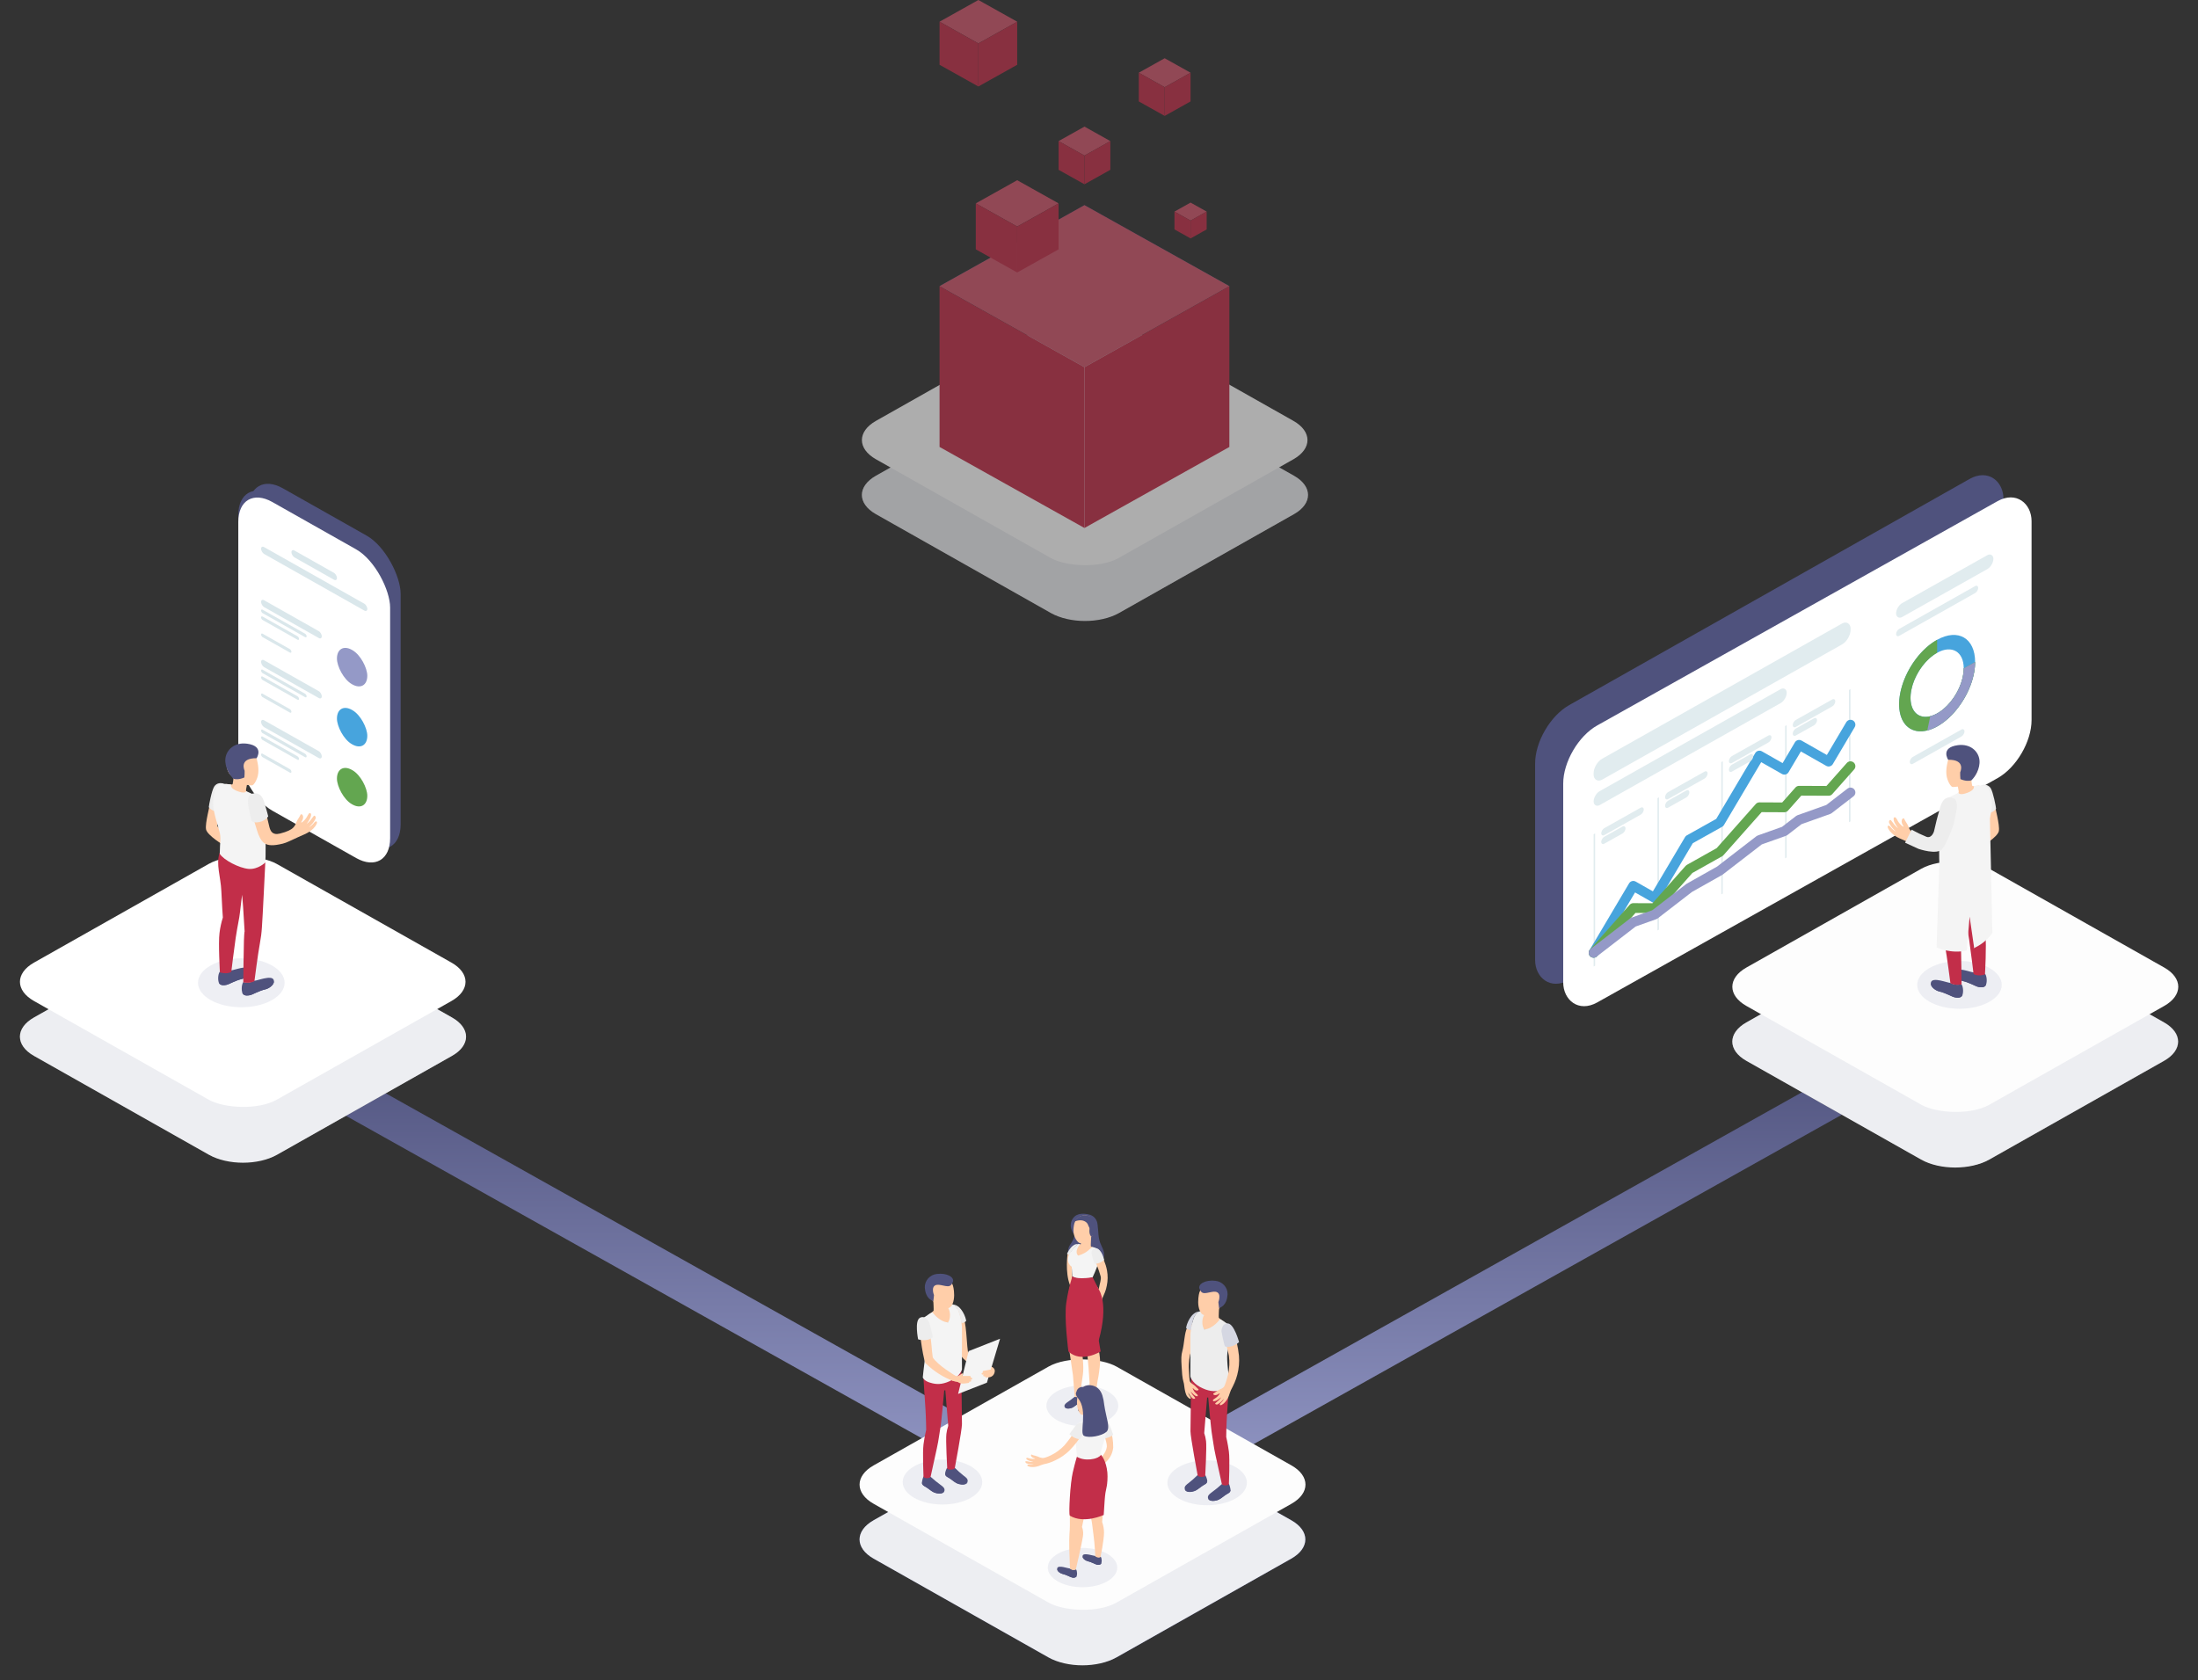 <svg width="450" height="344" viewBox="0 0 450 344" fill="none" xmlns="http://www.w3.org/2000/svg">
<rect x="0" y="0" width="450" height="344" fill="#333333" stroke="none"/>
<path d="M227.19 307.602L395.939 213.092" stroke="url(#paint0_linear_10_33381)" stroke-width="8"/>
<path d="M218.289 306.465L49.54 211.956" stroke="url(#paint1_linear_10_33381)" stroke-width="8"/>
<rect width="35.685" height="63.2" rx="8" transform="matrix(0.871 0.492 -2.25098e-08 1 50.943 96.044)" fill="#4F527D"/>
<rect width="35.685" height="63.2" rx="8" transform="matrix(0.871 0.492 -2.25098e-08 1 48.79 97.449)" fill="#4F527D"/>
<rect width="35.685" height="63.2" rx="8" transform="matrix(0.871 0.492 -2.25098e-08 1 48.79 98.854)" fill="white"/>
<rect width="24.98" height="1.404" rx="0.702" transform="matrix(0.871 0.492 -2.25098e-08 1 53.45 111.669)" fill="#DAE7EB"/>
<rect width="10.706" height="1.404" rx="0.702" transform="matrix(0.871 0.492 -2.25097e-08 1 59.664 112.371)" fill="#DAE7EB"/>
<rect width="28.548" height="10.533" rx="4" transform="matrix(0.871 0.492 -2.25098e-08 1 51.897 119.92)" fill="white"/>
<rect width="7.137" height="7.022" rx="3.511" transform="matrix(0.871 0.492 -2.25098e-08 1 68.983 131.331)" fill="#9499C7"/>
<rect width="14.274" height="1.404" rx="0.702" transform="matrix(0.871 0.492 -2.25098e-08 1 53.45 122.554)" fill="#DAE7EB"/>
<rect width="10.706" height="0.702" rx="0.351" transform="matrix(0.871 0.492 -2.25097e-08 1 53.45 124.66)" fill="#DAE7EB"/>
<rect width="8.921" height="0.702" rx="0.351" transform="matrix(0.871 0.492 -2.25098e-08 1 53.45 126.065)" fill="#DAE7EB"/>
<rect width="7.137" height="0.702" rx="0.351" transform="matrix(0.871 0.492 -2.25097e-08 1 53.45 129.576)" fill="#DAE7EB"/>
<rect width="28.548" height="10.533" rx="4" transform="matrix(0.871 0.492 -2.25098e-08 1 51.897 132.209)" fill="white"/>
<rect width="7.137" height="7.022" rx="3.511" transform="matrix(0.871 0.492 -2.25097e-08 1 68.983 143.62)" fill="#47A4DD"/>
<rect width="14.274" height="1.404" rx="0.702" transform="matrix(0.871 0.492 -2.25099e-08 1 53.45 134.842)" fill="#DAE7EB"/>
<rect width="10.706" height="0.702" rx="0.351" transform="matrix(0.871 0.492 -2.25097e-08 1 53.45 136.949)" fill="#DAE7EB"/>
<rect width="8.921" height="0.702" rx="0.351" transform="matrix(0.871 0.492 -2.25099e-08 1 53.45 138.353)" fill="#DAE7EB"/>
<rect width="7.137" height="0.702" rx="0.351" transform="matrix(0.871 0.492 -2.25099e-08 1 53.45 141.864)" fill="#DAE7EB"/>
<rect width="28.548" height="10.533" rx="4" transform="matrix(0.871 0.492 -2.25098e-08 1 51.897 144.497)" fill="white"/>
<rect width="7.137" height="7.022" rx="3.511" transform="matrix(0.871 0.492 -2.25098e-08 1 68.983 155.908)" fill="#63A650"/>
<rect width="14.274" height="1.404" rx="0.702" transform="matrix(0.871 0.492 -2.25098e-08 1 53.45 147.131)" fill="#DAE7EB"/>
<rect width="10.706" height="0.702" rx="0.351" transform="matrix(0.871 0.492 -2.25097e-08 1 53.45 149.238)" fill="#DAE7EB"/>
<rect width="8.921" height="0.702" rx="0.351" transform="matrix(0.871 0.492 -2.25097e-08 1 53.45 150.642)" fill="#DAE7EB"/>
<rect width="7.137" height="0.702" rx="0.351" transform="matrix(0.871 0.492 -2.25097e-08 1 53.45 154.153)" fill="#DAE7EB"/>
<rect width="57.096" height="57.096" rx="8" transform="matrix(0.871 -0.492 0.871 0.492 0 212.261)" fill="#6D6D6D"/>
<path fill-rule="evenodd" clip-rule="evenodd" d="M6.965 208.325C3.118 210.499 3.118 214.023 6.965 216.196L42.785 236.437C46.632 238.611 52.868 238.611 56.715 236.437L92.535 216.196C96.382 214.023 96.382 210.499 92.535 208.325L84.079 203.547L91.524 202.323C95.884 201.606 95.884 200.445 91.524 199.728L71.493 196.435L56.715 188.085C52.868 185.911 46.632 185.911 42.785 188.085L28.041 196.416L7.894 199.728C3.534 200.445 3.534 201.606 7.894 202.323L15.402 203.557L6.965 208.325Z" fill="#EDEEF2"/>
<rect width="57.055" height="57.055" rx="8" transform="matrix(0.871 -0.492 0.871 0.492 0 201.025)" fill="white"/>
<path opacity="0.4" d="M49.405 206.235C54.303 206.235 58.272 203.991 58.272 201.224C58.272 198.456 54.303 196.212 49.405 196.212C44.508 196.212 40.538 198.456 40.538 201.224C40.538 203.991 44.508 206.235 49.405 206.235Z" fill="#D6D8E5"/>
<path d="M43.087 164.069C42.988 164.913 41.959 168.553 42.18 169.801C42.4 171.049 45.916 173.135 45.916 173.135L46.404 170.999L44.457 169.14L44.982 165.604L43.087 164.069Z" fill="#FFCEA9"/>
<path d="M45.807 160.48C45.305 160.268 44.373 160.221 43.849 161.059C43.326 161.898 42.795 164.772 42.747 165.27C42.747 165.27 43.473 166.251 44.561 166.088L45.807 160.48Z" fill="#EDEDED"/>
<path d="M49.822 201.073C50.587 201.279 51.405 201.182 52.097 200.803C52.644 200.819 55.618 199.575 56.023 200.619C56.382 201.536 55.09 202.384 54.401 202.549C52.899 202.9 51.787 203.638 51.183 203.763C50.735 203.856 50.152 203.917 49.794 203.572C49.365 203.158 49.401 201.622 49.822 201.073Z" fill="#4F527D"/>
<path d="M51.183 203.511C51.788 203.388 52.899 202.655 54.401 202.298C54.979 202.162 55.972 201.544 56.072 200.807C56.205 201.651 55.043 202.4 54.401 202.551C52.899 202.902 51.788 203.641 51.183 203.765C50.735 203.858 50.152 203.92 49.794 203.574C49.701 203.473 49.634 203.353 49.597 203.223C50.12 203.648 50.735 203.604 51.183 203.511Z" fill="#4F527D"/>
<path d="M44.998 198.956C45.763 199.163 46.581 199.067 47.273 198.687C47.822 198.703 50.794 197.459 51.199 198.512C51.558 199.429 50.265 200.277 49.577 200.442C48.075 200.793 46.963 201.531 46.361 201.656C45.911 201.749 45.328 201.81 44.971 201.463C44.541 201.038 44.579 199.503 44.998 198.956Z" fill="#4F527D"/>
<path d="M46.361 201.391C46.963 201.266 48.075 200.535 49.577 200.179C50.154 200.042 51.147 199.422 51.248 198.687C51.382 199.531 50.219 200.28 49.577 200.431C48.075 200.782 46.963 201.521 46.361 201.645C45.911 201.738 45.328 201.8 44.971 201.452C44.877 201.353 44.81 201.232 44.774 201.101C45.296 201.526 45.911 201.484 46.361 201.391Z" fill="#4F527D"/>
<path d="M44.939 191.048C45.068 189.966 45.298 188.899 45.626 187.859C45.626 187.859 45.421 185.106 45.319 182.499C45.203 179.539 44.154 176.933 44.98 174.572L54.314 176.603C54.314 176.603 53.749 188.405 53.623 189.833C53.556 190.945 53.417 192.051 53.208 193.146C52.781 195.438 52.089 200.887 52.089 200.887C51.101 201.449 49.807 201.138 49.807 201.138C49.807 201.138 49.878 194.246 49.941 192.595C50.018 190.579 50.081 190.733 50.081 190.733L49.773 185.713L49.572 183.215C49.572 183.215 49.313 185.048 49.145 186.686C48.998 188.114 48.647 189.405 48.249 192.062C47.908 194.367 47.352 198.999 47.352 198.999C46.366 199.561 45.022 199.096 45.022 199.096C45.022 199.096 44.672 193.048 44.939 191.048Z" fill="#C22E49"/>
<path d="M46.299 160.529C47.016 160.564 47.539 160.743 47.629 160.529C47.705 160.17 47.759 159.807 47.79 159.441C47.708 159.24 47.638 159.024 47.638 159.024C46.741 158.485 46.464 157.541 46.345 156.443C46.146 154.563 47.182 152.918 49.102 152.721C50.908 152.546 52.236 153.774 52.59 155.485C52.781 156.325 53.161 157.917 52.647 159.301C52.36 160.075 51.991 160.689 51.62 160.808C51.263 160.798 50.906 160.768 50.553 160.717C50.553 160.717 50.458 161.243 50.392 161.573C50.325 161.903 50.352 162.086 51.033 162.498C51.715 162.91 50.002 163.752 48.882 163.67C47.761 163.587 46.507 162.926 46.161 162.217C45.779 161.436 45.811 160.506 46.299 160.529Z" fill="#FFCEA9"/>
<path d="M47.33 160.633C47.133 161.113 47.633 161.701 48.969 162.112C50.304 162.522 50.423 161.994 50.423 161.994C50.423 161.994 52.381 162.871 53.017 163.301C53.818 163.851 54.173 165.437 54.283 168.114C54.406 171.213 54.417 175.81 54.313 176.603C54.313 176.603 52.816 178.063 50.907 177.909C48.998 177.754 45.767 176.096 44.991 174.813C45.012 172.097 45.337 171.655 44.887 170.09C43.858 166.507 43.316 165.04 43.811 162.659C44.223 160.696 44.801 160.452 45.593 160.471C46.175 160.495 46.755 160.549 47.33 160.633Z" fill="#F4F4F4"/>
<path d="M57.296 170.676C55.724 171.064 55.354 170.094 55.144 169.29C54.644 167.344 54.375 165.588 54.002 164.484C53.563 163.182 53.106 162.974 52.457 162.721C51.697 162.423 51.044 163.051 51.297 164.707C51.596 166.669 51.989 168.041 52.731 170.366C52.927 170.971 53.364 172.048 54.022 172.568C54.832 173.21 56.055 173.182 57.904 172.733C58.692 172.54 59.556 172.078 61.048 171.397C61.448 171.222 61.765 171.094 62.527 170.743C63.289 170.392 64.096 169.808 64.499 169.238C64.903 168.667 64.955 168.399 64.872 168.269C64.77 168.106 64.587 168.141 64.372 168.381C64.061 168.787 63.678 169.134 63.241 169.406C63.241 169.406 63.737 168.904 64.006 168.578C64.248 168.289 64.448 167.969 64.601 167.627C64.743 167.293 64.451 166.842 64.228 167.079C64.006 167.316 63.9 167.558 63.493 168.036C63.279 168.289 63.034 168.517 62.764 168.715C63.016 168.382 63.241 168.03 63.436 167.662C63.694 167.146 63.691 166.881 63.68 166.707C63.669 166.534 63.418 166.327 63.183 166.655C62.97 166.951 62.825 167.414 62.339 167.918C61.98 168.283 61.674 168.494 61.665 168.392C61.656 168.29 61.882 168.09 62.011 167.665C62.14 167.241 62.011 166.788 61.771 166.742C61.53 166.697 61.577 166.707 61.383 167.104C61.19 167.5 60.896 167.795 60.666 168.376C60.467 168.887 60.378 169.094 60.019 169.466C59.644 169.862 58.791 170.308 57.296 170.676Z" fill="#FFCEA9"/>
<path d="M51.874 162.454C52.925 162.303 53.667 162.767 54.13 164.323C54.592 165.879 54.918 167.158 54.918 167.158C54.502 167.745 53.873 168.154 53.16 168.301C51.905 168.599 51.451 168.011 51.451 168.011C51.451 168.011 51.093 166.379 50.885 165.269C50.677 164.158 50.574 162.647 51.874 162.454Z" fill="#EDEDED"/>
<path d="M52.531 155.244C52.531 155.244 54.191 152.775 50.596 152.272C48.004 151.91 46.336 153.54 46.145 155.309C45.965 156.999 47.025 158.753 47.792 159.45C48.167 159.581 48.974 159.657 50.033 159.185C50.076 158.725 50.092 158.263 50.082 157.801C50.082 157.801 48.818 155.198 52.531 155.244Z" fill="#4F527D"/>
<rect width="110.088" height="56.268" rx="8" transform="matrix(0.871 -0.492 2.25098e-08 1 314.289 148.309)" fill="#4F527D"/>
<rect width="110.089" height="56.715" rx="8" transform="matrix(0.871 -0.488 2.2698e-08 1 320.039 152.434)" fill="white"/>
<rect width="0.358" height="27.082" transform="matrix(0.871 -0.484 2.28806e-08 1 326.262 170.814)" fill="#E1ECEF"/>
<rect width="0.357" height="27.082" transform="matrix(0.871 -0.484 2.28726e-08 1 339.332 163.428)" fill="#E1ECEF"/>
<rect width="0.357" height="27.082" transform="matrix(0.871 -0.484 2.28706e-08 1 352.402 156.043)" fill="#E1ECEF"/>
<rect width="0.357" height="27.082" transform="matrix(0.871 -0.484 2.28726e-08 1 365.47 148.658)" fill="#E1ECEF"/>
<rect width="0.357" height="27.082" transform="matrix(0.871 -0.484 2.28746e-08 1 378.543 141.273)" fill="#E1ECEF"/>
<path d="M326.264 195.082L334.387 181.371L338.76 183.859L345.842 171.906L352.09 168.409L360.213 154.698L365.316 157.599L368.336 152.502L374.376 155.936L378.854 148.378" stroke="#47A4DD" stroke-width="2" stroke-linecap="round" stroke-linejoin="round"/>
<path d="M326.264 195.082L334.387 185.922L338.76 185.941L345.842 177.955L352.09 174.446L360.213 165.285L365.316 165.308L368.336 161.902L374.376 161.929L378.854 156.879" stroke="#63A650" stroke-width="2" stroke-linecap="round" stroke-linejoin="round"/>
<path d="M326.264 195.082L334.387 188.813L338.76 187.259L345.842 181.793L352.09 178.272L360.213 172.002L365.316 170.19L368.336 167.859C368.336 167.859 372.017 166.551 374.376 165.713L378.854 162.257" stroke="#9499C7" stroke-width="2" stroke-linecap="round" stroke-linejoin="round"/>
<rect width="60.406" height="4.28" rx="2" transform="matrix(0.871 -0.491 2.25558e-08 1 326.262 156.337)" fill="#E1ECEF"/>
<rect width="45.393" height="2.854" rx="1.427" transform="matrix(0.871 -0.491 2.25511e-08 1 326.264 162.687)" fill="#E1ECEF"/>
<rect width="22.875" height="2.85" rx="1.425" transform="matrix(0.871 -0.49 2.25838e-08 1 388.189 124.182)" fill="#E1ECEF"/>
<rect width="10.008" height="1.425" rx="0.712" transform="matrix(0.871 -0.49 2.25919e-08 1 327.819 169.919)" fill="#E1ECEF"/>
<rect width="10.008" height="1.425" rx="0.712" transform="matrix(0.871 -0.49 2.25921e-08 1 340.89 162.534)" fill="#E1ECEF"/>
<rect width="10.008" height="1.425" rx="0.712" transform="matrix(0.871 -0.49 2.25919e-08 1 353.96 155.148)" fill="#E1ECEF"/>
<rect width="10.008" height="1.425" rx="0.712" transform="matrix(0.871 -0.49 2.25918e-08 1 367.028 147.764)" fill="#E1ECEF"/>
<rect width="5.719" height="1.422" rx="0.711" transform="matrix(0.871 -0.489 2.26331e-08 1 327.819 171.681)" fill="#E1ECEF"/>
<rect width="5.719" height="1.422" rx="0.711" transform="matrix(0.871 -0.489 2.26331e-08 1 340.89 164.295)" fill="#E1ECEF"/>
<rect width="5.719" height="1.422" rx="0.711" transform="matrix(0.871 -0.489 2.2633e-08 1 353.96 156.91)" fill="#E1ECEF"/>
<rect width="5.719" height="1.422" rx="0.711" transform="matrix(0.871 -0.489 2.2633e-08 1 367.028 149.525)" fill="#E1ECEF"/>
<rect width="19.301" height="1.427" rx="0.713" transform="matrix(0.871 -0.491 2.25574e-08 1 388.189 129.123)" fill="#E1ECEF"/>
<rect width="12.867" height="1.425" rx="0.713" transform="matrix(0.871 -0.49 2.25768e-08 1 390.99 155.324)" fill="#E1ECEF"/>
<path d="M404.37 135.552C404.37 140.451 400.887 146.356 396.59 148.74C392.294 151.124 388.811 149.085 388.811 144.186C388.811 139.287 392.294 133.382 396.59 130.998C400.887 128.614 404.37 130.653 404.37 135.552ZM391.144 142.891C391.144 146.32 393.583 147.748 396.59 146.079C399.598 144.41 402.036 140.277 402.036 136.847C402.036 133.418 399.598 131.99 396.59 133.659C393.583 135.328 391.144 139.461 391.144 142.891Z" fill="#47A4DD"/>
<path d="M404.37 135.552C404.37 137.306 403.914 139.275 403.059 141.208C402.204 143.141 400.989 144.952 399.567 146.412C398.146 147.873 396.582 148.916 395.072 149.412C393.563 149.907 392.177 149.831 391.089 149.194C390.001 148.557 389.26 147.388 388.96 145.834C388.66 144.279 388.814 142.41 389.403 140.463C389.992 138.515 390.989 136.576 392.268 134.892C393.547 133.207 395.052 131.852 396.59 130.998L396.59 133.659C395.513 134.257 394.46 135.206 393.565 136.385C392.669 137.564 391.971 138.921 391.559 140.285C391.147 141.648 391.039 142.956 391.249 144.044C391.459 145.132 391.978 145.951 392.739 146.397C393.501 146.842 394.471 146.895 395.528 146.549C396.584 146.202 397.679 145.472 398.674 144.449C399.669 143.427 400.52 142.159 401.118 140.806C401.717 139.453 402.036 138.075 402.036 136.847L404.37 135.552Z" fill="#63A650"/>
<path d="M404.37 135.552C404.37 136.913 404.095 138.407 403.568 139.921C403.04 141.434 402.273 142.925 401.326 144.279C400.379 145.632 399.278 146.812 398.108 147.727C396.938 148.642 395.729 149.267 394.577 149.555L395.181 146.649C395.988 146.448 396.833 146.01 397.653 145.37C398.472 144.729 399.243 143.903 399.905 142.956C400.568 142.008 401.105 140.964 401.474 139.905C401.844 138.846 402.036 137.8 402.036 136.847L404.37 135.552Z" fill="#9499C7"/>
<rect width="57.096" height="57.096" rx="8" transform="matrix(0.871 -0.492 0.871 0.492 350.582 213.27)" fill="#6D6D6D"/>
<path fill-rule="evenodd" clip-rule="evenodd" d="M357.544 209.335C353.697 211.509 353.697 215.033 357.544 217.207L393.323 237.424C397.169 239.597 403.406 239.597 407.253 237.424L443.032 217.207C446.879 215.033 446.879 211.509 443.032 209.335L434.594 204.567L442.103 203.333C446.463 202.616 446.463 201.454 442.103 200.738L421.956 197.426L407.253 189.118C403.406 186.944 397.169 186.944 393.323 189.118L378.62 197.426L358.473 200.738C354.113 201.454 354.113 202.616 358.473 203.333L365.982 204.567L357.544 209.335Z" fill="#EDEEF2"/>
<rect width="57.096" height="57.096" rx="8" transform="matrix(0.871 -0.492 0.871 0.492 350.582 202.035)" fill="#FDFDFD"/>
<path opacity="0.4" d="M401.167 206.543C405.947 206.543 409.821 204.354 409.821 201.652C409.821 198.951 405.947 196.761 401.167 196.761C396.388 196.761 392.514 198.951 392.514 201.652C392.514 204.354 396.388 206.543 401.167 206.543Z" fill="#D6D8E5"/>
<path d="M408.32 164.405C408.42 165.25 409.451 168.901 409.23 170.151C409.009 171.401 405.496 173.493 405.496 173.493L405.021 171.35L406.971 169.492L406.444 165.944L408.32 164.405Z" fill="#FFCEA9"/>
<path d="M405.596 160.809C405.939 160.653 406.328 160.626 406.69 160.733C407.052 160.839 407.361 161.072 407.559 161.387C408.073 162.23 408.618 165.107 408.664 165.602C408.664 165.602 407.937 166.588 406.848 166.422L405.596 160.809Z" fill="#EDEDED"/>
<path d="M401.574 201.514C400.807 201.721 399.987 201.624 399.292 201.245C398.742 201.26 395.762 200.012 395.356 201.061C395.001 201.992 396.291 202.821 396.982 202.992C398.488 203.352 399.595 204.086 400.207 204.21C400.659 204.303 401.235 204.365 401.602 204.018C402.031 203.591 401.995 202.052 401.574 201.514Z" fill="#4F527D"/>
<path d="M400.206 203.945C399.602 203.819 398.487 203.085 396.981 202.728C396.403 202.592 395.406 201.974 395.306 201.234C395.172 202.079 396.334 202.831 396.981 202.982C398.487 203.342 399.594 204.076 400.206 204.199C400.658 204.292 401.234 204.355 401.601 204.008C401.694 203.906 401.762 203.785 401.799 203.654C401.575 203.82 401.314 203.933 401.037 203.983C400.761 204.034 400.476 204.021 400.206 203.945Z" fill="#4F527D"/>
<path d="M406.409 199.379C405.642 199.587 404.822 199.49 404.127 199.11C403.577 199.125 400.597 197.875 400.194 198.924C399.836 199.844 401.129 200.684 401.817 200.857C403.323 201.215 404.43 201.951 405.042 202.077C405.494 202.17 406.07 202.23 406.437 201.883C406.866 201.466 406.84 199.927 406.409 199.379Z" fill="#4F527D"/>
<path d="M405.042 201.821C404.438 201.695 403.323 200.961 401.818 200.604C401.239 200.468 400.242 199.849 400.155 199.11C400.022 199.955 401.183 200.707 401.818 200.858C403.323 201.215 404.431 201.952 405.042 202.077C405.494 202.171 406.07 202.231 406.437 201.884C406.529 201.781 406.597 201.66 406.635 201.529C406.411 201.695 406.15 201.808 405.874 201.859C405.597 201.91 405.313 201.897 405.042 201.821Z" fill="#4F527D"/>
<path d="M406.468 191.455C406.339 190.372 406.109 189.303 405.78 188.262C405.78 188.262 405.985 185.495 406.088 182.885C406.204 179.918 407.257 177.305 406.425 174.941L397.077 176.971C397.077 176.971 397.642 188.802 397.771 190.226C397.838 191.34 397.978 192.448 398.19 193.545C398.616 195.843 399.31 201.305 399.31 201.305C400.299 201.869 401.597 201.557 401.597 201.557C401.597 201.557 401.527 194.649 401.463 192.992C401.386 190.98 401.322 191.133 401.322 191.133L401.63 186.104L401.833 183.602C401.833 183.602 402.09 185.44 402.26 187.09C402.409 188.521 402.761 189.816 403.156 192.479C403.498 194.79 404.053 199.434 404.053 199.434C405.042 199.998 406.386 199.53 406.386 199.53C406.386 199.53 406.733 193.467 406.468 191.455Z" fill="#C22E49"/>
<path d="M405.101 160.856C404.389 160.892 403.857 161.07 403.767 160.856C403.693 160.496 403.639 160.131 403.605 159.765C403.688 159.564 403.759 159.348 403.759 159.348C404.654 158.807 404.947 157.861 405.044 156.76C405.245 154.874 404.204 153.239 402.28 153.038C400.468 152.855 399.14 154.099 398.785 155.804C398.592 156.649 398.212 158.241 398.729 159.632C399.014 160.406 399.386 161.025 399.756 161.141C400.115 161.131 400.473 161.1 400.828 161.05C400.828 161.05 400.925 161.573 400.99 161.908C401.054 162.242 401.031 162.41 400.347 162.838C399.664 163.265 401.375 164.095 402.5 164.015C403.626 163.934 404.877 163.26 405.232 162.559C405.625 161.767 405.591 160.834 405.101 160.856Z" fill="#FFCEA9"/>
<path d="M404.073 160.962C404.27 161.443 403.767 162.031 402.431 162.444C401.095 162.856 400.971 162.325 400.971 162.325C400.971 162.325 399.008 163.201 398.368 163.636C397.567 164.186 397.212 165.776 397.102 168.461C396.976 171.567 396.968 176.174 397.071 176.971C397.071 176.971 398.574 178.435 400.493 178.279C402.413 178.123 405.632 176.463 406.434 175.178C406.411 172.455 406.087 172.009 406.537 170.443C407.564 166.849 408.112 165.381 407.611 163.002C407.197 161.033 406.616 160.789 405.812 160.809C405.23 160.829 404.649 160.88 404.073 160.962Z" fill="#F4F4F4"/>
<path d="M394.092 171.549C395.669 171.939 396.037 170.966 396.247 170.154C396.761 168.205 397.018 166.434 397.391 165.338C397.83 164.03 398.293 163.829 398.932 163.578C399.703 163.281 400.358 163.91 400.094 165.572C399.796 167.536 399.4 168.919 398.65 171.242C398.454 171.851 398.015 172.93 397.365 173.45C396.553 174.094 395.33 174.066 393.475 173.616C392.684 173.423 391.813 172.962 390.322 172.278C389.921 172.095 389.611 171.974 388.84 171.622C388.066 171.283 387.388 170.765 386.864 170.113C386.458 169.54 386.407 169.271 386.489 169.14C386.571 169.009 386.774 169.012 387.003 169.256C387.315 169.661 387.7 170.008 388.138 170.279C388.138 170.279 387.64 169.776 387.367 169.449C387.125 169.16 386.925 168.839 386.771 168.496C386.627 168.164 386.92 167.712 387.144 167.948C387.367 168.185 387.475 168.429 387.884 168.906C388.093 169.158 388.333 169.383 388.598 169.578C388.345 169.242 388.12 168.887 387.925 168.517C387.756 168.225 387.673 167.893 387.686 167.558C387.686 167.385 387.943 167.176 388.2 167.508C388.457 167.84 388.549 168.263 389.048 168.765C389.405 169.133 389.713 169.341 389.721 169.241C389.729 169.14 389.503 168.939 389.374 168.514C389.246 168.089 389.374 167.636 389.613 167.584C389.852 167.531 389.808 167.546 390.001 167.946C390.194 168.346 390.489 168.645 390.713 169.221C390.834 169.631 391.057 170.005 391.36 170.312C391.728 170.732 392.583 171.18 394.092 171.549Z" fill="#FFCEA9"/>
<path d="M399.518 163.313C398.464 163.157 397.719 163.623 397.256 165.172C396.794 166.721 396.47 168.021 396.47 168.021C396.887 168.61 397.519 169.02 398.235 169.168C399.494 169.464 399.944 168.878 399.944 168.878C399.944 168.878 400.293 167.249 400.512 166.127C400.73 165.006 400.82 163.497 399.518 163.313Z" fill="#EDEDED"/>
<path d="M398.854 155.558C398.854 155.558 397.192 153.083 400.794 152.58C403.394 152.216 405.072 153.838 405.257 155.623C405.442 157.316 404.376 159.078 403.605 159.775C403.23 159.908 402.418 159.981 401.362 159.523C401.317 159.06 401.299 158.594 401.31 158.128C401.31 158.128 402.577 155.515 398.854 155.558Z" fill="#4F527D"/>
<path d="M407.374 166.525L397.079 175.92L396.478 193.985C396.478 193.985 399.366 195.366 402.644 194.619L403.245 187.683L404.155 193.97L404.047 194.161C405.602 193.479 406.935 192.392 407.901 191.018L407.374 166.525Z" fill="#F4F4F4"/>
<path d="M396.468 168.021L395.954 170.201C395.954 170.201 395.522 171.728 394.412 171.34C393.367 170.91 392.349 170.421 391.362 169.874L390.031 172.547L392.783 173.805C392.783 173.805 396.604 175.138 397.665 173.805C398.726 172.472 399.918 168.874 399.918 168.874L396.468 168.021Z" fill="#EDEDED"/>
<g opacity="0.6">
<rect width="57.096" height="57.096" rx="8" transform="matrix(0.871 -0.492 0.871 0.492 172.376 101.341)" fill="#6D6D6D"/>
<path fill-rule="evenodd" clip-rule="evenodd" d="M179.341 97.404C175.494 99.577 175.494 103.101 179.341 105.275L215.161 125.515C219.008 127.689 225.244 127.689 229.091 125.515L264.911 105.275C268.758 103.101 268.758 99.577 264.911 97.404L256.455 92.626L263.901 91.402C268.26 90.685 268.26 89.523 263.901 88.806L243.869 85.514L229.091 77.163C225.244 74.99 219.008 74.99 215.161 77.163L200.416 85.495L180.27 88.806C175.91 89.523 175.91 90.685 180.27 91.402L187.778 92.636L179.341 97.404Z" fill="#EDEEF2"/>
<rect width="57.055" height="57.055" rx="8" transform="matrix(0.871 -0.492 0.871 0.492 172.376 90.105)" fill="white"/>
<path d="M251.691 58.589L222.024 41.997L192.357 58.589L222.024 75.181L251.691 58.589Z" fill="url(#paint2_linear_10_33381)"/>
<path d="M251.691 58.589L222.024 41.997L192.357 58.589L222.024 75.181L251.691 58.589Z" fill="#D0566C"/>
<path d="M222.024 75.18L192.357 58.589V91.513L222.024 108.105V75.18Z" fill="#C22E49"/>
<path d="M222.022 75.18L251.689 58.589V91.513L222.022 108.105V75.18Z" fill="#C22E49"/>
<path d="M208.25 4.444L200.303 0L192.357 4.444L200.303 8.888L208.25 4.444Z" fill="#D0566C"/>
<path d="M200.303 8.889L192.357 4.445V13.264L200.303 17.708V8.889Z" fill="#C22E49"/>
<path d="M200.303 8.889L208.25 4.445V13.264L200.303 17.708V8.889Z" fill="#C22E49"/>
<path d="M247.04 43.321L243.747 41.479L240.454 43.321L243.747 45.162L247.04 43.321Z" fill="#D0566C"/>
<path d="M243.747 45.162L240.454 43.32V46.974L243.747 48.816V45.162Z" fill="#C22E49"/>
<path d="M243.749 45.162L247.042 43.32V46.974L243.749 48.816V45.162Z" fill="#C22E49"/>
<path d="M227.321 28.887L222.023 25.924L216.726 28.887L222.023 31.85L227.321 28.887Z" fill="#D0566C"/>
<path d="M222.023 31.85L216.726 28.888V34.767L222.023 37.73V31.85Z" fill="#C22E49"/>
<path d="M222.023 31.85L227.321 28.888V34.767L222.023 37.73V31.85Z" fill="#C22E49"/>
<path d="M243.743 14.889L238.446 11.926L233.148 14.889L238.446 17.851L243.743 14.889Z" fill="#D0566C"/>
<path d="M238.446 17.851L233.148 14.888V20.767L238.446 23.73V17.851Z" fill="#C22E49"/>
<path d="M238.446 17.851L243.743 14.888V20.767L238.446 23.73V17.851Z" fill="#C22E49"/>
<path d="M216.727 41.641L208.25 36.9L199.774 41.641L208.25 46.381L216.727 41.641Z" fill="#D0566C"/>
<path d="M208.25 46.381L199.774 41.641V51.048L208.25 55.788V46.381Z" fill="#C22E49"/>
<path d="M208.25 46.381L216.726 41.641V51.048L208.25 55.788V46.381Z" fill="#C22E49"/>
</g>
<rect width="57.092" height="57.092" rx="8" transform="matrix(0.871 -0.492 0.871 0.492 171.9 315.201)" fill="#4F527D"/>
<path fill-rule="evenodd" clip-rule="evenodd" d="M178.865 311.266C175.018 313.439 175.018 316.962 178.865 319.135L214.643 339.345C218.49 341.519 224.727 341.519 228.574 339.345L264.353 319.135C268.2 316.962 268.2 313.439 264.353 311.266L255.915 306.5L263.424 305.266C267.784 304.549 267.784 303.388 263.424 302.671L243.276 299.361L228.574 291.056C224.727 288.883 218.49 288.883 214.643 291.056L199.942 299.361L179.794 302.671C175.434 303.388 175.434 304.549 179.794 305.266L187.303 306.5L178.865 311.266Z" fill="#EDEEF2"/>
<rect width="57.092" height="57.092" rx="8" transform="matrix(0.871 -0.492 0.871 0.492 171.9 303.969)" fill="#FDFDFD"/>
<path opacity="0.4" d="M221.588 291.98C225.651 291.98 228.945 290.119 228.945 287.824C228.945 285.529 225.651 283.668 221.588 283.668C217.524 283.668 214.23 285.529 214.23 287.824C214.23 290.119 217.524 291.98 221.588 291.98Z" fill="#D6D8E5"/>
<path d="M221.265 248.961C221.56 248.498 223.814 248.193 224.556 250.062C224.835 250.769 224.793 252.581 225.03 253.716C225.266 254.852 225.817 255.499 226.002 256.423C226.187 257.346 225.879 258.891 223.606 259.167C221.333 259.443 219.585 258.659 219.047 257.949C218.509 257.238 218.499 255.728 219.047 254.925C219.595 254.123 220.02 253.456 220.02 252.387L221.265 248.961Z" fill="#4F527D"/>
<path d="M218.565 256.778C218.565 256.778 218.03 260.48 219.042 263.085C220.054 265.689 219.771 262.409 219.771 262.409L219.528 261.629C219.528 261.629 219.327 258.615 219.412 257.876C219.496 257.136 219.476 256.502 219.528 256.442C219.58 256.381 219.33 256.264 219.223 256.248C219.116 256.232 218.565 256.778 218.565 256.778Z" fill="#FFCEA9"/>
<path d="M222.753 248.64C222.753 248.64 221.057 248.161 220.029 249.059C219.689 249.365 219.442 249.756 219.314 250.189C219.186 250.623 219.182 251.082 219.302 251.518C219.439 252.041 219.714 252.758 220.139 252.787C220.564 252.815 222.753 248.64 222.753 248.64Z" fill="#4F527D"/>
<path d="M223.401 253.184C223.401 253.184 223.29 255.033 223.326 255.17C223.362 255.306 224.065 255.436 224.266 255.598C224.467 255.76 223.238 257.635 222.613 257.914C221.987 258.193 220.057 257.482 219.925 256.54C219.801 255.677 220.476 255.005 220.738 254.77C220.916 254.758 221.093 254.758 221.27 254.77L221.325 253.875C222.172 253.58 223.401 253.184 223.401 253.184Z" fill="#FFCEA9"/>
<path d="M223.659 255.331C224.19 255.414 224.797 255.69 224.881 255.966C225.1 256.991 225.048 258.053 224.729 259.053C224.268 260.242 223.96 261.001 223.694 261.515C223.694 261.515 221.395 262.466 219.544 261.353C219.544 261.353 219.414 260.084 219.408 259.395C217.696 257.936 219.158 256.134 220.607 254.735C220.781 254.722 220.956 254.722 221.129 254.735C221.129 254.735 219.832 256.232 220.737 257.083C222.66 256.515 223.043 255.671 223.659 255.331Z" fill="#F4F4F4"/>
<path d="M219.87 250.874C220.061 249.685 220.937 248.787 222.192 248.86C222.7 248.883 223.187 249.064 223.584 249.375C223.981 249.686 224.267 250.112 224.401 250.592C224.536 251.072 224.511 251.581 224.331 252.047C224.152 252.512 223.826 252.91 223.401 253.184C223.358 253.363 223.294 253.536 223.21 253.701C222.766 254.209 221.589 254.529 221.196 254.532C220.872 254.532 220.57 254.231 220.256 253.72C219.598 252.641 219.766 251.461 219.87 250.874Z" fill="#FFCEA9"/>
<path d="M222.577 248.882C223.456 249.05 224.179 249.291 224.419 250.135C224.581 250.719 224.795 251.826 224.591 252.292L224.468 252.632L223.401 253.184C223.401 253.184 222.905 252.778 223.06 251.598C223.053 251.437 223.002 251.281 222.911 251.147C222.844 251.036 222.793 250.915 222.762 250.789C222.636 250.469 222.39 250.208 222.075 250.059C221.28 249.624 220.129 249.999 219.96 250.157C220.179 249.682 220.559 249.294 221.036 249.062C221.513 248.829 222.058 248.766 222.577 248.882Z" fill="#4F527D"/>
<path d="M224.943 263.97C225.14 262.764 225.51 261.984 225.338 261.321C224.955 259.98 224.454 258.675 223.84 257.419C223.451 256.67 223.571 256.15 223.973 255.852C224.427 255.534 224.858 255.664 225.27 256.486C225.786 257.53 226.363 258.602 226.645 260.157C226.826 261.162 226.813 262.192 226.606 263.193C226.431 264.274 226.081 264.884 225.663 265.899C225.546 266.191 224.774 264.998 224.943 263.97Z" fill="#FFCEA9"/>
<path d="M224.176 286.441C223.731 286.793 223.037 286.549 223.005 286.581C222.489 287.016 221.947 287.423 221.384 287.799C221.105 288.011 220.674 288.297 220.751 288.709C220.891 289.442 222.091 289.217 222.545 288.992C222.999 288.766 223.365 288.395 223.793 288.135C224.101 287.948 224.399 287.853 224.441 287.475C224.471 287.247 224.253 286.431 224.176 286.441Z" fill="#4F527D"/>
<path d="M224.436 287.323C224.377 287.684 224.082 287.786 223.787 287.957C223.353 288.22 222.97 288.591 222.516 288.826C222.062 289.061 221.054 289.239 220.762 288.715C220.921 289.423 222.101 289.201 222.548 288.979C222.996 288.756 223.369 288.382 223.797 288.122C224.105 287.935 224.403 287.84 224.445 287.462C224.446 287.415 224.442 287.369 224.436 287.323Z" fill="#4F527D"/>
<path d="M221.053 285.828C220.648 286.146 220.032 285.971 220.002 286.003C219.527 286.399 219.031 286.77 218.514 287.113C218.258 287.307 217.866 287.57 217.934 287.944C218.063 288.617 219.163 288.411 219.578 288.205C219.993 287.998 220.33 287.659 220.722 287.421C221.001 287.25 221.277 287.161 221.322 286.815C221.348 286.606 221.128 285.822 221.053 285.828Z" fill="#4F527D"/>
<path d="M221.312 286.675C221.257 287.009 220.988 287.097 220.709 287.269C220.31 287.51 219.96 287.859 219.545 288.065C219.13 288.271 218.205 288.443 217.923 287.963C218.069 288.598 219.149 288.408 219.545 288.205C219.94 288.002 220.297 287.659 220.689 287.421C220.968 287.25 221.244 287.161 221.289 286.815C221.301 286.769 221.309 286.723 221.312 286.675Z" fill="#4F527D"/>
<path d="M218.658 265.588C218.856 264.087 219.42 261.908 219.42 261.908C219.955 262.153 220.533 262.295 221.123 262.323C221.986 262.318 222.846 262.235 223.694 262.076C223.971 262.55 224.274 263.008 224.602 263.45C225.043 264.049 225.899 265.353 225.695 267.666C225.562 269.166 224.699 275.546 224.699 275.546C225.034 276.619 225.212 277.733 225.228 278.855C225.15 280.187 224.97 281.512 224.689 282.818L224.177 286.441C224.177 286.441 223.493 286.923 223.006 286.58L223.068 283.037C223.01 282.17 222.922 280.892 222.864 280.073C222.773 278.744 222.54 276.631 222.459 276.102C222.377 275.572 222.215 274.652 222.134 273.617C222.053 272.583 221.654 267.336 221.654 267.336L221.599 268.319C221.599 268.319 221.544 269.906 221.311 271.885C221.077 273.865 220.986 274.741 220.986 274.741C221.208 275.137 221.364 275.565 221.447 276.01C221.489 276.435 221.985 279.817 221.687 281.517L221.084 285.86C220.931 285.963 220.757 286.028 220.573 286.052C220.39 286.076 220.204 286.057 220.03 285.997L219.67 281.606C219.43 279.934 218.921 276.393 218.843 275.933C218.67 275.006 218.568 274.068 218.538 273.126C218.418 271.225 218.464 267.089 218.658 265.588Z" fill="#FFCEA9"/>
<path d="M223.696 261.524L225.015 264.119C225.015 264.119 227.032 267.006 224.944 274.424L225.336 276.711C225.336 276.711 221.384 279.195 218.738 276.711C218.738 276.711 217.82 269.855 218.31 266.695C218.58 264.877 218.992 263.081 219.542 261.324C219.542 261.324 220.191 262.026 223.521 261.562" fill="#C22E49"/>
<path d="M226.065 257.958C226.065 257.958 225.147 258.853 224.058 258.742L223.536 256.991C223.536 256.991 223.211 256.08 223.99 255.68C224.768 255.281 225.608 256.175 226.065 257.958Z" fill="#EDEDED"/>
<path d="M220.608 254.744C220.608 254.744 219.557 254.427 218.445 256.708L218.86 256.952C219.381 256.171 219.966 255.433 220.608 254.744Z" fill="#EDEDED"/>
<path opacity="0.4" d="M192.954 308.049C197.449 308.049 201.094 305.991 201.094 303.451C201.094 300.912 197.449 298.854 192.954 298.854C188.458 298.854 184.814 300.912 184.814 303.451C184.814 305.991 188.458 308.049 192.954 308.049Z" fill="#D6D8E5"/>
<path opacity="0.4" d="M247.14 308.196C251.635 308.196 255.28 306.137 255.28 303.598C255.28 301.059 251.635 299 247.14 299C242.644 299 239 301.059 239 303.598C239 306.137 242.644 308.196 247.14 308.196Z" fill="#D6D8E5"/>
<path d="M189.12 302.297C189.676 302.74 190.494 302.336 190.533 302.378C191.186 302.968 191.87 303.524 192.582 304.045C192.941 304.312 193.468 304.666 193.367 305.179C193.195 306.091 191.699 305.811 191.132 305.53C190.566 305.249 190.106 304.789 189.572 304.477C189.192 304.245 188.819 304.126 188.758 303.656C188.707 303.357 189.009 302.287 189.12 302.297Z" fill="#4F527D"/>
<path d="M188.761 303.452C188.836 303.901 189.205 304.027 189.582 304.256C190.127 304.586 190.604 305.063 191.168 305.34C191.731 305.617 192.99 305.856 193.356 305.203C193.159 306.084 191.688 305.807 191.128 305.53C190.569 305.252 190.102 304.789 189.568 304.477C189.187 304.245 188.814 304.126 188.753 303.655C188.75 303.587 188.753 303.519 188.761 303.452Z" fill="#4F527D"/>
<path d="M193.921 300.545C194.477 300.988 195.446 300.507 195.489 300.545C196.065 301.118 196.675 301.659 197.315 302.164C197.674 302.427 198.201 302.785 198.104 303.297C197.928 304.21 196.432 303.929 195.869 303.648C195.306 303.367 194.843 302.904 194.309 302.595C193.928 302.364 193.552 302.244 193.494 301.774C193.458 301.476 193.824 300.535 193.921 300.545Z" fill="#4F527D"/>
<path d="M193.507 301.634C193.582 302.083 193.951 302.209 194.328 302.437C194.873 302.767 195.351 303.245 195.914 303.526C196.477 303.806 197.736 304.038 198.102 303.385C197.905 304.266 196.434 303.992 195.874 303.715C195.315 303.438 194.852 302.971 194.317 302.644C193.934 302.413 193.56 302.293 193.499 301.823C193.497 301.76 193.499 301.697 193.507 301.634Z" fill="#4F527D"/>
<path d="M189.071 282.262C189.099 283.084 189.358 286.65 189.476 288.535C189.595 290.419 189.62 292.746 189.62 292.746C189.62 292.746 189.286 294.119 189.071 295.737C188.856 297.355 189.071 302.451 189.071 302.451C189.284 302.587 189.534 302.66 189.788 302.66C190.043 302.66 190.292 302.587 190.506 302.451C190.506 302.451 191.395 298.369 191.804 296.53C192.213 294.691 192.289 293.631 192.5 292.494C192.759 291.114 193.315 284.681 193.315 284.681H193.537L194.133 291.943C193.949 292.478 193.823 293.031 193.756 293.592C193.595 294.775 193.928 300.728 193.928 300.728C194.165 300.857 194.434 300.919 194.705 300.908C194.976 300.897 195.239 300.813 195.464 300.665C195.464 300.665 196.945 292.782 196.945 291.585C196.945 290.788 196.809 280.328 196.809 280.328L189.071 282.262Z" fill="#C22E49"/>
<path d="M191.086 266.401C191.086 266.401 191.179 268.191 191.14 268.349C191.1 268.507 190.3 269.03 190.064 269.219C189.827 269.409 191.33 270.841 192.058 271.192C192.786 271.543 195.093 270.659 195.133 269.549C195.172 268.44 194.738 267.51 194.386 267.461C194.035 267.412 191.086 266.401 191.086 266.401Z" fill="#FFCEA9"/>
<path d="M196.091 269.721C196.198 268.932 195.667 268.181 196.18 267.552C197.974 269.286 197.759 273.87 198.168 276.801C199.51 278.17 202.204 279.521 202.961 279.855C203.097 279.918 203.219 279.984 203.19 280.128C203.089 280.616 202.874 281.075 202.563 281.469C200.769 280.718 199.495 280.286 197.267 278.215C197.056 277.991 196.868 277.748 196.704 277.489C196.069 275.622 195.908 271.083 196.091 269.721Z" fill="#FFCEA9"/>
<path d="M190.881 268.658C190.881 268.658 192.208 270.592 194.059 270.764C194.644 270.203 194.694 268.198 193.887 267.556C193.887 267.556 194.63 266.97 195.139 267.082C195.691 267.408 196.102 267.92 196.294 268.521C196.763 269.852 196.985 271.255 196.947 272.663C196.915 274.562 196.947 280.364 196.947 280.364C196.947 280.364 196.689 281.589 195.013 282.501C193.338 283.414 192.093 283.505 190.956 283.245C190.02 283.031 189.245 282.708 188.922 282.045C189.008 280.711 189.614 277.24 189.388 275.566C189.162 273.891 188.8 272.645 188.707 271.291C188.613 269.936 188.886 269.964 189.582 269.483C189.994 269.177 190.428 268.902 190.881 268.658Z" fill="#F4F4F4"/>
<path d="M195.218 263.734C194.999 262.33 193.977 261.277 192.51 261.371C191.921 261.402 191.357 261.612 190.897 261.973C190.437 262.334 190.104 262.827 189.946 263.382C189.787 263.937 189.811 264.528 190.014 265.069C190.216 265.611 190.587 266.077 191.075 266.401C191.125 266.611 191.201 266.815 191.301 267.008C191.817 267.601 193.385 267.966 193.833 267.903C194.102 267.882 194.357 267.783 194.567 267.619C194.777 267.454 194.931 267.232 195.01 266.98C195.498 265.878 195.344 264.418 195.218 263.734Z" fill="#FFCEA9"/>
<path d="M191.086 266.401L191.218 265.187C191.218 265.187 190.196 262.624 192.6 263.119C194.178 263.446 194.573 263.586 195.053 262.551C195.534 261.515 193.841 260.582 191.825 260.841C191.132 260.912 190.492 261.235 190.031 261.746C189.57 262.257 189.321 262.919 189.335 263.6C189.392 264.358 189.6 265.903 191.086 266.401Z" fill="#4F527D"/>
<path d="M188.281 270.49C188.974 270.297 188.446 270.455 188.974 270.297C190.767 272.028 190.556 274.997 190.965 277.928C191.962 279.546 195.661 281.722 195.661 281.722C195.707 282.035 195.596 282.126 195.194 282.775C193.135 282.003 191.263 280.821 189.695 279.304C189.605 279.223 189.476 279.199 189.44 279.09C188.805 277.208 188.098 271.856 188.281 270.49Z" fill="#FFCEA9"/>
<path d="M204.741 274.109L202.054 283.101L196.152 285.407L198.305 276.647L204.741 274.109Z" fill="#F4F4F4"/>
<path d="M194.732 281.796C194.818 281.487 195.044 281.564 195.302 281.641C195.579 281.751 195.882 281.777 196.174 281.715C196.401 281.606 196.611 281.467 196.798 281.301C196.917 281.23 197.054 281.193 197.193 281.192C197.193 281.269 197.056 281.725 197.056 281.725C197.056 281.725 198.352 281.725 198.491 281.725C198.536 281.717 198.582 281.723 198.623 281.742C198.664 281.761 198.698 281.791 198.721 281.83C198.743 281.869 198.753 281.913 198.748 281.957C198.744 282.001 198.726 282.043 198.696 282.076H198.786C199.048 282.02 199.144 282.427 198.897 282.477L198.682 282.508C198.854 282.575 198.897 282.859 198.682 282.894H198.613C198.583 282.899 198.551 282.899 198.52 282.894H198.445C198.452 282.924 198.452 282.955 198.445 282.986C198.439 283.016 198.427 283.044 198.408 283.07C198.39 283.095 198.367 283.116 198.34 283.131C198.312 283.147 198.282 283.157 198.251 283.161C197.62 283.242 196.691 283.487 196.12 282.978C195.724 282.941 195.337 282.839 194.976 282.677C194.635 282.508 194.624 282.161 194.732 281.796Z" fill="#FFCEA9"/>
<path d="M201.184 281.059H201.274C201.236 281.033 201.208 280.996 201.194 280.953C201.179 280.911 201.179 280.865 201.193 280.822C201.207 280.78 201.234 280.742 201.272 280.716C201.309 280.69 201.353 280.676 201.399 280.676C201.532 280.676 202.863 280.402 202.863 280.402L203.024 279.869C203.024 279.837 203.254 279.974 203.261 279.981C203.374 280.052 203.469 280.148 203.538 280.26C203.608 280.373 203.65 280.499 203.662 280.63C203.669 280.815 203.639 280.999 203.573 281.171C203.507 281.344 203.407 281.503 203.279 281.638C203.042 281.867 202.726 282 202.393 282.01C202.231 282.01 202.077 282.027 201.937 282.041C201.906 282.043 201.874 282.039 201.844 282.028C201.815 282.018 201.787 282.002 201.764 281.981C201.741 281.96 201.723 281.934 201.71 281.906C201.697 281.878 201.69 281.847 201.69 281.817H201.647C201.616 281.825 201.584 281.825 201.553 281.817H201.485C201.259 281.817 201.241 281.543 201.396 281.445H201.177C200.89 281.469 200.915 281.055 201.184 281.059Z" fill="#FFCEA9"/>
<path d="M196.845 270.893C197.208 270.877 197.552 270.727 197.806 270.472C197.756 269.805 196.888 267.282 195.137 267.092C195.607 267.422 195.978 267.867 196.213 268.384C196.489 269.203 196.7 270.042 196.845 270.893Z" fill="#EDEDED"/>
<path d="M187.967 274.228C187.967 274.228 189.707 274.818 190.934 273.828C191.07 273.603 190.216 270.704 190.216 270.704C190.216 270.704 189.499 269.223 188.344 269.813C187.189 270.402 187.967 274.228 187.967 274.228Z" fill="#EDEDED"/>
<path opacity="0.4" d="M221.626 324.98C225.554 324.98 228.739 323.181 228.739 320.962C228.739 318.742 225.554 316.943 221.626 316.943C217.697 316.943 214.512 318.742 214.512 320.962C214.512 323.181 217.697 324.98 221.626 324.98Z" fill="#D6D8E5"/>
<path d="M225.73 290.081C226.357 290.256 226.708 290.928 227.254 292.366C227.708 293.671 227.929 295.043 227.909 296.422C227.733 297.777 227.16 298.833 225.774 299.931L225.112 298.744C225.112 298.744 226.47 297.572 226.608 296.216C226.686 295.455 225.774 292.891 225.774 292.82C225.774 292.75 225.73 290.081 225.73 290.081Z" fill="#FFCEA9"/>
<path d="M220.301 321.326C220.093 321.388 219.872 321.406 219.656 321.377C219.44 321.348 219.232 321.274 219.047 321.16C218.709 321.16 216.718 320.397 216.467 321.044C216.248 321.611 217.047 322.139 217.47 322.24C218.411 322.458 219.088 322.912 219.464 322.989C219.607 323.038 219.759 323.053 219.908 323.033C220.058 323.013 220.2 322.957 220.323 322.872C220.584 322.614 220.562 321.663 220.301 321.326Z" fill="#4F527D"/>
<path d="M219.458 322.832C219.081 322.755 218.395 322.302 217.464 322.081C217.109 321.998 216.492 321.614 216.432 321.16C216.348 321.682 217.059 322.145 217.464 322.24C218.404 322.458 219.081 322.912 219.458 322.989C219.6 323.038 219.752 323.053 219.902 323.033C220.051 323.013 220.194 322.958 220.317 322.872C220.373 322.809 220.415 322.735 220.439 322.654C220.301 322.756 220.14 322.826 219.97 322.857C219.8 322.887 219.624 322.879 219.458 322.832Z" fill="#4F527D"/>
<path d="M225.358 318.756C225.176 318.817 224.981 318.834 224.791 318.806C224.6 318.777 224.419 318.704 224.264 318.593C223.95 318.593 221.903 317.863 221.662 318.486C221.452 319.032 222.22 319.535 222.627 319.633C223.524 319.845 224.195 320.283 224.546 320.357C224.683 320.404 224.83 320.418 224.974 320.399C225.118 320.379 225.255 320.326 225.374 320.243C225.631 319.995 225.609 319.081 225.358 318.756Z" fill="#4F527D"/>
<path d="M224.545 320.206C224.184 320.13 223.523 319.694 222.626 319.483C222.284 319.4 221.685 319.032 221.632 318.593C221.554 319.096 222.259 319.544 222.626 319.633C223.523 319.844 224.193 320.283 224.545 320.357C224.682 320.404 224.829 320.418 224.973 320.399C225.117 320.379 225.254 320.326 225.372 320.243C225.428 320.183 225.467 320.11 225.488 320.032C225.356 320.131 225.202 320.199 225.038 320.229C224.874 320.259 224.705 320.252 224.545 320.206Z" fill="#4F527D"/>
<path d="M226.025 313.814C226.026 313.067 225.895 312.325 225.637 311.621C225.637 311.621 225.894 308.618 226.091 306.646C226.38 303.738 226.837 303.449 226.718 301.682C226.599 300.044 225.646 298.983 225.398 297.873L220.548 298.247C220.548 298.247 220.125 299.594 219.579 302.274C219.034 304.955 218.996 308.143 219.04 312.363C219.04 313.452 218.852 314.397 218.915 317.109C218.959 318.931 219.065 321.164 219.065 321.164C219.774 321.759 220.266 321.32 220.266 321.32C220.266 321.32 221.52 315.922 221.692 314.682C221.824 313.997 221.766 313.289 221.523 312.633C221.523 312.633 221.887 310.937 222.15 309.603C222.464 307.974 223.295 304.459 223.295 304.459C223.295 304.459 223.153 309.86 223.395 310.925C223.636 311.989 223.677 312.916 223.884 314.363C224.132 316.112 224.245 318.673 224.245 318.673C224.984 319.133 225.314 318.781 225.314 318.781C225.314 318.781 226.025 315.345 226.025 313.814Z" fill="#FFCEA9"/>
<path d="M225.386 297.873C225.894 298.382 226.734 299.931 226.734 302.274C226.734 304.913 226.342 304.379 226.154 307.284L225.966 310.189C225.966 310.189 221.912 312.081 219.021 310.327C218.764 309.778 219.119 303.667 219.627 301.495C220.134 299.324 220.482 298.259 220.482 298.259C220.482 298.259 224.21 299.244 225.386 297.873Z" fill="#C22E49"/>
<path d="M225.446 290.053C224.411 289.992 224.311 290.161 224.229 289.802C224.201 289.673 224.141 288.783 224.141 288.783C224.237 288.665 224.324 288.54 224.402 288.409C224.749 288.204 225.043 287.923 225.26 287.589C225.478 287.254 225.613 286.874 225.656 286.48C225.728 285.795 225.52 285.11 225.077 284.575C224.634 284.04 223.992 283.699 223.292 283.627C221.922 283.489 220.912 284.431 220.642 285.725C220.498 286.363 220.348 287.667 220.755 288.713C220.984 289.305 221.197 289.719 221.743 289.697C221.925 289.682 222.105 289.651 222.282 289.605C222.311 289.851 222.322 290.098 222.314 290.345C222.314 290.605 222.345 290.734 221.824 291.047C221.304 291.36 222.608 291.998 223.458 291.937C224.308 291.875 225.261 291.372 225.524 290.835C225.812 290.234 225.932 290.081 225.446 290.053Z" fill="#FFCEA9"/>
<path d="M226.205 294.535C226.205 294.535 227.375 294.277 227.911 293.768C227.911 293.768 227.215 291.621 226.769 291.087C226.324 290.553 225.892 293.998 225.892 293.998L226.205 294.535Z" fill="#EDEDED"/>
<path d="M224.416 290.032C224.608 290.265 224.63 290.557 223.893 290.741C223.357 290.89 222.784 290.846 222.278 290.618C221.698 290.858 221.139 291.148 220.61 291.483C219.983 293.508 220.488 293.768 220.225 295.219C220.328 295.949 220.45 297.833 220.482 298.259C221.889 299.222 224.746 298.894 225.385 297.873C225.397 297.533 225.429 297.193 225.482 296.857C226.153 294.422 226.677 293.79 226.492 291.949C226.385 290.9 226.301 290.373 225.73 290.09C225.297 290.015 224.855 289.995 224.416 290.032Z" fill="#F4F4F4"/>
<path d="M211.493 297.952C211.812 298.019 212.127 298.107 212.434 298.216C212.722 298.364 213.032 298.468 213.352 298.523C213.697 298.575 214.236 298.4 215.167 297.971C216.187 297.459 217.11 296.781 217.895 295.964C218.788 294.926 219.585 293.812 220.278 292.636C220.682 291.915 221.193 291.734 221.639 291.876C222.172 292.047 222.237 292.566 221.639 293.535C220.874 294.801 219.958 295.974 218.911 297.029C218.085 297.837 217.123 298.501 216.067 298.992C215.314 299.375 214.509 299.649 213.675 299.805C213.384 299.866 213.186 299.986 212.647 300.17C212.111 300.361 211.535 300.423 210.969 300.351C210.502 300.262 210.342 300.158 210.324 300.044C210.305 299.931 210.399 299.851 210.618 299.866C210.964 299.92 211.317 299.912 211.659 299.842C211.659 299.842 211.176 299.826 210.891 299.793C210.635 299.765 210.384 299.703 210.145 299.609C209.916 299.513 209.831 299.161 210.063 299.173C210.295 299.185 210.452 299.253 210.879 299.296C211.103 299.322 211.331 299.322 211.556 299.296C211.274 299.25 210.996 299.183 210.725 299.093C210.501 299.035 210.299 298.913 210.145 298.744C210.066 298.655 210.088 298.437 210.361 298.492C210.69 298.604 211.031 298.677 211.377 298.71C211.725 298.71 211.973 298.682 211.929 298.63C211.885 298.578 211.678 298.584 211.415 298.44C211.151 298.296 210.995 298.017 211.101 297.882C211.208 297.747 211.208 297.848 211.493 297.952Z" fill="#FFCEA9"/>
<path d="M221.078 294.707C220.263 294.591 219.51 294.217 218.933 293.642L220.231 291.882C220.231 291.882 220.962 290.98 221.927 291.489C221.927 291.489 222.655 291.566 221.927 293.056C221.68 293.623 221.396 294.175 221.078 294.707Z" fill="#EDEDED"/>
<path d="M220.391 284.961C220.443 284.659 220.614 284.388 220.867 284.207C221.12 284.026 221.435 283.949 221.746 283.992C222.199 283.695 222.746 283.565 223.288 283.627C224.52 283.753 225.326 284.547 225.699 285.744C225.882 286.344 226.004 286.96 226.063 287.584C226.433 290.268 227.43 292.397 226.499 293.194C225.567 293.992 223.015 294.498 221.949 293.998C220.883 293.498 222.827 288.872 220.717 286.302C220.222 285.691 220.175 285.265 220.391 284.961Z" fill="#4F527D"/>
<path d="M251.561 303.797C251.006 304.239 250.186 303.834 250.145 303.874C249.492 304.468 248.807 305.025 248.093 305.545C247.746 305.813 247.216 306.169 247.304 306.682C247.479 307.6 248.978 307.325 249.544 307.036C250.109 306.746 250.572 306.291 251.107 305.963C251.488 305.732 251.865 305.612 251.925 305.14C251.96 304.857 251.659 303.784 251.561 303.797Z" fill="#4F527D"/>
<path d="M251.914 304.951C251.84 305.404 251.476 305.528 251.09 305.758C250.546 306.09 250.066 306.566 249.501 306.847C248.979 307.105 247.675 307.362 247.309 306.708C247.508 307.591 248.981 307.315 249.54 307.036C250.099 306.757 250.568 306.292 251.103 305.964C251.485 305.732 251.862 305.612 251.921 305.14C251.926 305.077 251.924 305.014 251.914 304.951Z" fill="#4F527D"/>
<path d="M246.736 302.04C246.179 302.484 245.201 301.999 245.166 302.04C244.588 302.614 243.976 303.155 243.334 303.659C242.987 303.927 242.446 304.284 242.545 304.796C242.718 305.712 244.219 305.44 244.785 305.15C245.35 304.86 245.811 304.406 246.348 304.078C246.729 303.846 247.104 303.726 247.163 303.254C247.201 302.971 246.835 302.029 246.736 302.04Z" fill="#4F527D"/>
<path d="M247.148 303.13C247.074 303.582 246.71 303.707 246.324 303.936C245.78 304.269 245.3 304.745 244.735 305.026C244.213 305.283 242.909 305.54 242.542 304.886C242.742 305.77 244.215 305.493 244.774 305.214C245.333 304.936 245.802 304.47 246.337 304.142C246.718 303.91 247.096 303.79 247.155 303.318C247.16 303.255 247.157 303.192 247.148 303.13Z" fill="#4F527D"/>
<path d="M251.593 283.72C251.567 284.541 251.304 288.115 251.187 290.004C251.071 291.894 251.045 294.212 251.045 294.212C251.045 294.212 251.378 295.589 251.593 297.215C251.808 298.84 251.593 303.943 251.593 303.943C251.381 304.076 251.134 304.147 250.882 304.147C250.629 304.147 250.382 304.076 250.17 303.943C250.17 303.943 249.28 299.853 248.868 298.01C248.456 296.168 248.384 295.106 248.171 293.963C247.912 292.582 247.356 286.135 247.356 286.135L247.136 286.148L246.54 293.425C246.724 293.961 246.851 294.515 246.917 295.076C247.077 296.262 246.746 302.227 246.746 302.227C246.509 302.355 246.241 302.417 245.97 302.406C245.699 302.395 245.437 302.312 245.212 302.165C245.212 302.165 243.728 294.266 243.728 293.063C243.728 292.269 243.866 281.783 243.866 281.783L251.593 283.72Z" fill="#C22E49"/>
<path d="M245.167 284.273C244.926 284.072 244.775 283.819 244.408 283.561C244.088 283.334 243.854 283.22 243.661 282.918C243.468 282.616 243.479 281.438 243.404 280.379C243.315 279.13 243.549 277.49 243.788 276.829C244.275 275.489 244.123 273.247 244.446 272.49C244.768 271.733 245.717 271.898 245.415 271.516C245.062 271.066 243.685 270.785 243.078 271.815C242.471 272.844 242.484 275.105 242.052 276.672C241.833 277.43 241.811 278.23 241.918 279.834C241.993 280.956 242.012 282.054 242.343 283.13C242.433 283.424 242.425 283.746 242.528 284.325C242.631 284.904 242.775 285.597 243.1 285.972C243.424 286.347 243.604 286.431 243.709 286.401C243.814 286.371 243.852 286.232 243.722 286.045C243.497 285.762 243.325 285.441 243.214 285.099C243.214 285.099 243.475 285.528 243.652 285.764C243.811 285.978 243.998 286.171 244.209 286.337C244.415 286.493 244.785 286.38 244.661 286.187C244.536 285.994 244.387 285.878 244.126 285.52C243.988 285.329 243.873 285.123 243.784 284.906C243.972 285.136 244.177 285.351 244.4 285.55C244.57 285.719 244.787 285.837 245.024 285.888C245.147 285.914 245.338 285.783 245.152 285.565C244.965 285.346 244.685 285.191 244.424 284.767C244.233 284.46 244.143 284.216 244.216 284.228C244.288 284.241 244.387 284.43 244.654 284.593C244.921 284.756 245.268 284.752 245.344 284.593C245.421 284.434 245.41 284.475 245.167 284.273Z" fill="#FFCEA9"/>
<path d="M249.577 267.822C249.577 267.822 249.482 269.615 249.522 269.774C249.561 269.933 250.364 270.458 250.598 270.647C250.833 270.836 249.329 272.283 248.601 272.612C247.873 272.94 245.559 272.075 245.519 270.964C245.48 269.853 245.914 268.923 246.269 268.873C246.624 268.824 249.577 267.822 249.577 267.822Z" fill="#FFCEA9"/>
<path d="M249.78 270.085C249.78 270.085 248.451 272.016 246.595 272.206C246.009 271.642 245.957 269.633 246.766 268.989C246.766 268.989 246.023 268.402 245.512 268.515C244.965 268.84 244.559 269.349 244.368 269.946C243.894 271.28 243.671 272.687 243.71 274.098C243.741 276.001 243.71 281.819 243.71 281.819C243.71 281.819 243.971 283.048 245.65 283.964C247.329 284.88 248.574 284.968 249.712 284.708C250.652 284.494 251.428 284.17 251.753 283.503C251.667 282.169 251.06 278.69 251.286 277.013C251.512 275.336 251.876 274.083 251.97 272.723C252.064 271.364 251.788 271.396 251.093 270.913C250.677 270.606 250.238 270.33 249.78 270.085Z" fill="#EDEDED"/>
<path d="M248.667 285.161C248.965 284.992 249.176 284.749 249.616 284.543C250.004 284.361 250.274 284.284 250.541 283.992C250.809 283.7 251.144 282.517 251.431 281.401C251.709 280.146 251.764 278.853 251.596 277.579C251.337 276.057 250.627 273.95 250.423 273.075C250.219 272.2 250.487 271.831 250.883 271.48C251.348 271.066 252.041 271.19 252.488 272.402C253.072 274.081 253.464 275.818 253.656 277.581C253.761 278.893 253.643 280.213 253.308 281.487C253.01 282.671 252.574 283.537 252.01 284.625C251.857 284.921 251.819 285.178 251.594 285.777C251.379 286.377 251.019 286.918 250.544 287.353C250.123 287.694 249.917 287.75 249.809 287.698C249.702 287.647 249.691 287.484 249.866 287.314C250.163 287.054 250.41 286.744 250.594 286.399C250.594 286.399 250.232 286.804 249.996 287.027C249.785 287.227 249.547 287.398 249.29 287.535C249.038 287.664 248.665 287.473 248.836 287.291C249.007 287.108 249.189 287.014 249.537 286.677C249.722 286.5 249.885 286.302 250.022 286.088C249.776 286.298 249.514 286.49 249.237 286.66C249.022 286.809 248.768 286.894 248.505 286.905C248.369 286.905 248.191 286.733 248.433 286.536C248.674 286.338 249.005 286.223 249.366 285.819C249.63 285.526 249.774 285.283 249.693 285.283C249.612 285.283 249.474 285.466 249.147 285.59C248.821 285.714 248.463 285.646 248.408 285.47C248.354 285.294 248.369 285.333 248.667 285.161Z" fill="#FFCEA9"/>
<path d="M245.43 265.15C245.649 263.758 246.675 262.703 248.141 262.791C248.731 262.821 249.297 263.031 249.758 263.393C250.219 263.754 250.553 264.248 250.712 264.805C250.871 265.362 250.847 265.954 250.644 266.497C250.44 267.039 250.068 267.506 249.579 267.831C249.53 268.041 249.456 268.246 249.36 268.44C248.843 269.034 247.273 269.401 246.822 269.337C246.243 269.255 245.929 269.019 245.653 268.401C245.151 267.299 245.311 265.838 245.43 265.15Z" fill="#FFCEA9"/>
<path d="M249.577 267.823L249.441 266.609C249.441 266.609 250.456 264.035 248.06 264.533C246.477 264.859 246.087 264.998 245.601 263.96C245.114 262.922 246.815 261.989 248.832 262.244C249.526 262.316 250.168 262.639 250.629 263.151C251.091 263.663 251.34 264.326 251.326 265.009C251.272 265.777 251.068 267.323 249.577 267.823Z" fill="#4F527D"/>
<path d="M253.678 274.793C253.678 274.793 252.362 276.067 250.828 275.7C250.609 275.553 250.074 272.578 250.074 272.578C250.074 272.578 250.074 270.931 251.367 270.973C252.66 271.016 253.678 274.793 253.678 274.793Z" fill="#D5D7E2"/>
<path d="M243.803 272.327C243.803 272.327 243.119 272.293 242.836 271.898C242.889 271.234 243.762 268.703 245.513 268.514C245.037 268.839 244.658 269.284 244.417 269.801C244.099 270.575 243.803 272.327 243.803 272.327Z" fill="#D5D7E2"/>
<defs>
<linearGradient id="paint0_linear_10_33381" x1="311.565" y1="307.602" x2="311.565" y2="213.092" gradientUnits="userSpaceOnUse">
<stop stop-color="#9499C7"/>
<stop offset="1" stop-color="#4F527D"/>
</linearGradient>
<linearGradient id="paint1_linear_10_33381" x1="133.914" y1="306.465" x2="133.914" y2="211.956" gradientUnits="userSpaceOnUse">
<stop stop-color="#9499C7"/>
<stop offset="1" stop-color="#4F527D"/>
</linearGradient>
<linearGradient id="paint2_linear_10_33381" x1="221.951" y1="47.12" x2="221.951" y2="75.181" gradientUnits="userSpaceOnUse">
<stop stop-color="#154078"/>
<stop offset="1" stop-color="#38E6E6" stop-opacity="0.4"/>
</linearGradient>
</defs>
</svg>
